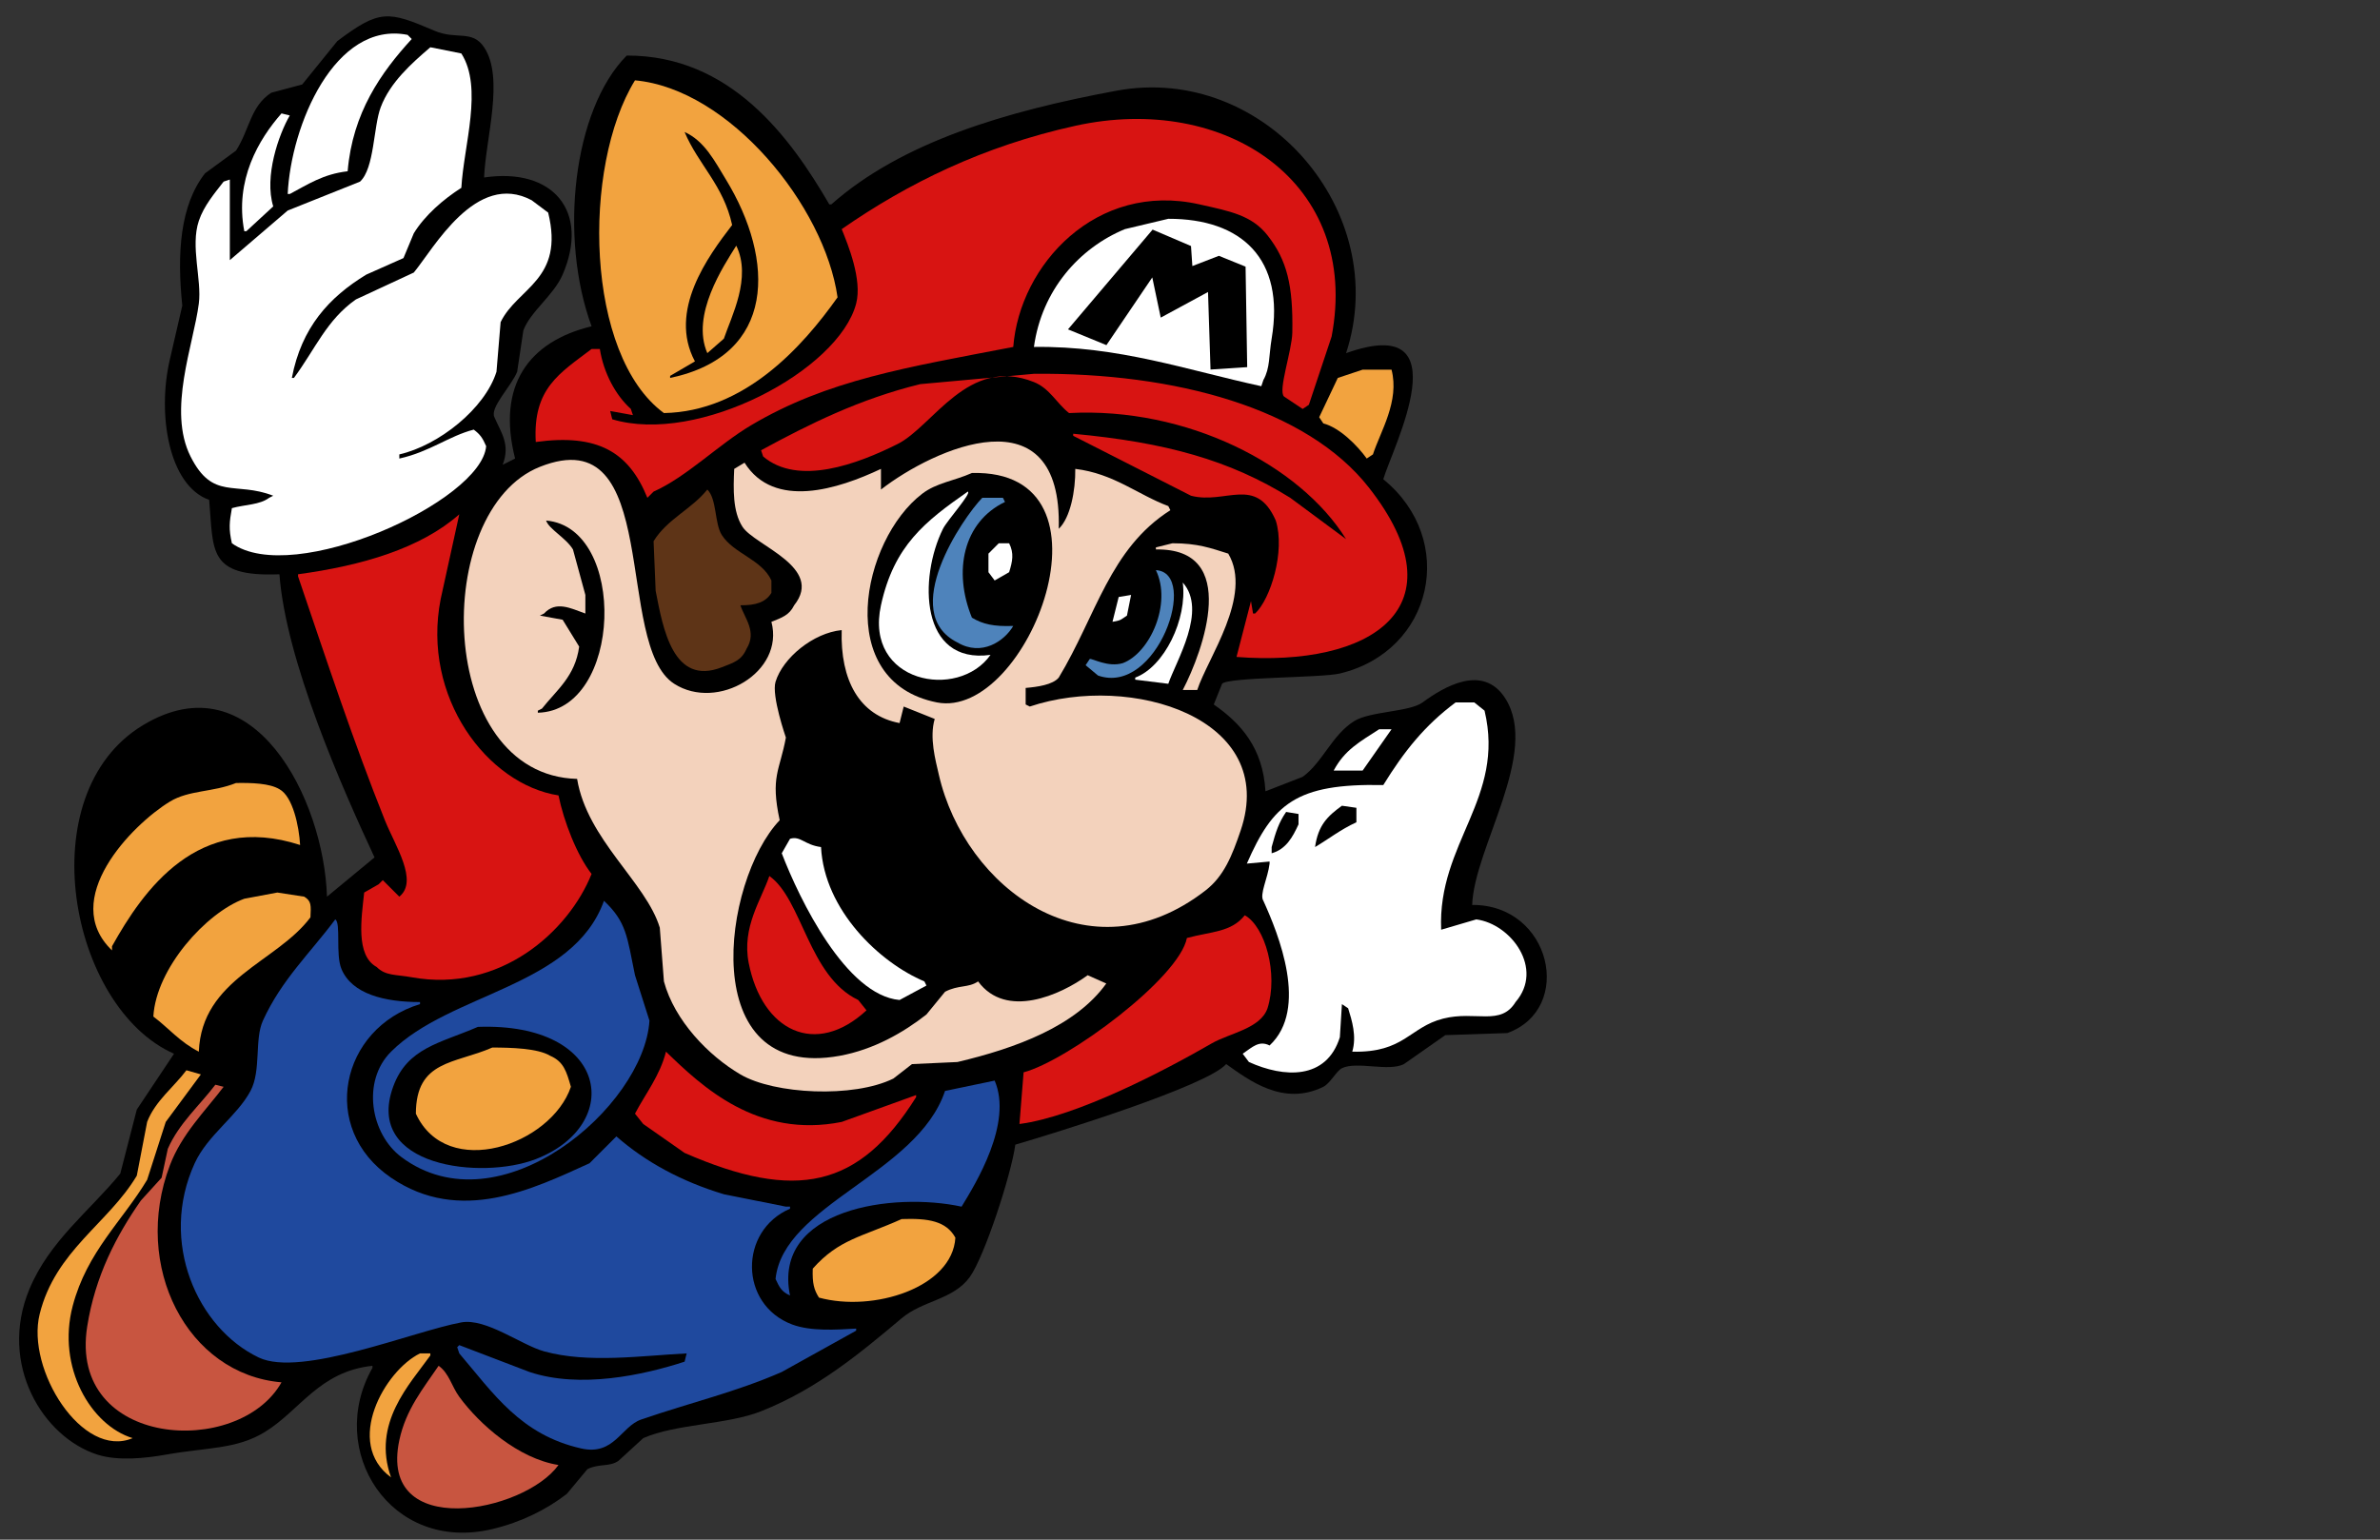 <?xml version="1.0" encoding="UTF-8" standalone="no"?>
<svg
   xmlns:dc="http://purl.org/dc/elements/1.1/"
   xmlns:cc="http://creativecommons.org/ns#"
   xmlns:rdf="http://www.w3.org/1999/02/22-rdf-syntax-ns#"
   xmlns:svg="http://www.w3.org/2000/svg"
   xmlns="http://www.w3.org/2000/svg"
   xmlns:sodipodi="http://sodipodi.sourceforge.net/DTD/sodipodi-0.dtd"
   xmlns:inkscape="http://www.inkscape.org/namespaces/inkscape"
   viewBox="0 0 1632 1056"
   height="1056"
   width="1632"
   xml:space="preserve"
   id="svg2"
   version="1.1"
   sodipodi:docname="mario2.svg"
   inkscape:version="0.92.4 (5da689c313, 2019-01-14)"><rect x="0" y="0" width="1632" height="1056" fill="#333333" stroke="none"/><sodipodi:namedview
     pagecolor="#ffffff"
     bordercolor="#666666"
     borderopacity="1"
     objecttolerance="10"
     gridtolerance="10"
     guidetolerance="10"
     inkscape:pageopacity="0"
     inkscape:pageshadow="2"
     inkscape:window-width="1366"
     inkscape:window-height="715"
     id="namedview54"
     showgrid="false"
     inkscape:zoom="0.30935922"
     inkscape:cx="603.79625"
     inkscape:cy="469.50922"
     inkscape:window-x="-8"
     inkscape:window-y="22"
     inkscape:window-maximized="1"
     inkscape:current-layer="svg2" /><defs
     id="defs6"><clipPath
       id="clipPath14"
       clipPathUnits="userSpaceOnUse"><path
         id="path12"
         d="M -306,0 H 918 V 792 H -306 Z" /></clipPath></defs><g
     clip-path="url(#clipPath14)"
     transform="matrix(2.085,0,0,-2.085,587.67,1380.348)"
     id="g10"><path
       id="path16"
       style="fill:#000000;fill-opacity:1;fill-rule:nonzero;stroke:none"
       d="m 202.308,364.357 c 25.975,0.172 33.735,-34.137 11.556,-42.147 -6.796,-0.229 -13.597,-0.454 -20.395,-0.681 -4.531,-3.172 -9.063,-6.346 -13.597,-9.519 -5.031,-2.606 -15.494,1.033 -20.395,-1.358 -1.783,-0.871 -3.854,-5.006 -6.118,-6.119 -13.242,-6.513 -24.5,2.224 -31.952,7.478 -6.285,-7.226 -56.285,-22.701 -69.342,-26.512 -1.368,-9.951 -10.17,-36.848 -14.957,-43.51 -5.41,-7.531 -15.392,-7.674 -22.434,-13.597 -13.875,-11.672 -27.83,-23.279 -46.229,-30.592 -11.105,-4.414 -28.045,-4.13 -38.75,-8.839 -2.719,-2.492 -5.439,-4.985 -8.158,-7.477 -3.039,-2.078 -6.333,-0.805 -10.197,-2.72 -2.266,-2.72 -4.533,-5.439 -6.799,-8.158 -6.709,-5.18 -14.99,-9.297 -24.474,-11.558 -33.515,-7.992 -54.893,25.866 -39.429,53.027 0,0.227 0,0.452 0,0.679 -17.495,-1.857 -23.789,-14.636 -35.352,-21.754 -9.34,-5.749 -19.021,-5.052 -32.631,-7.477 -6.572,-1.172 -15.676,-2.152 -22.434,0 -17.965,5.715 -32.654,29.731 -22.435,54.387 6.585,15.887 19.84,25.771 29.913,38.067 1.812,7.024 3.625,14.052 5.438,21.076 4.08,6.117 8.159,12.236 12.238,18.355 -34.385,15.172 -47.743,85.441 -10.198,108.091 36.381,21.949 59.513,-24.398 60.505,-56.424 5.212,4.305 10.424,8.61 15.636,12.916 -10.663,22.874 -29.189,64.772 -31.272,93.136 -23.734,-0.934 -21.631,7.751 -23.114,24.475 -13.372,4.72 -17.135,28.292 -12.917,46.229 1.36,5.891 2.719,11.784 4.079,17.674 -1.775,17.072 -0.765,33.002 7.478,43.51 3.399,2.491 6.798,4.984 10.199,7.478 4.55,7.131 4.675,14.464 11.557,19.035 3.398,0.907 6.798,1.813 10.197,2.718 3.852,4.759 7.705,9.52 11.557,14.278 13.953,10.497 16.675,9.939 31.953,3.399 7.241,-3.1 12.373,0.456 16.315,-5.438 6.729,-10.064 0.508,-30.056 0,-42.83 22.694,3.36 34.808,-11.142 25.833,-31.951 -2.923,-6.781 -10.643,-12.187 -12.917,-18.355 -0.679,-4.533 -1.359,-9.065 -2.038,-13.597 -1.855,-4.675 -9.072,-11.813 -7.479,-14.957 2.208,-5.122 5.281,-8.928 2.719,-15.636 1.36,0.679 2.721,1.36 4.08,2.039 -6.095,23.953 4.394,38.499 25.154,43.509 -10.763,29.249 -6.101,71.27 11.557,89.059 34.106,0.101 53.76,-26.84 66.624,-48.949 0.226,0 0.455,0 0.679,0 23.109,20.445 57.271,30.634 93.817,37.391 48.525,8.972 90.715,-39.805 75.462,-86.34 38.555,13.768 15.214,-31.251 12.236,-41.469 24.561,-20.017 16.367,-56.59 -14.276,-63.904 -6.152,-1.469 -37.042,-1.16 -38.75,-3.398 -0.908,-2.268 -1.814,-4.533 -2.719,-6.801 8.912,-6.183 16.17,-14.268 16.995,-28.551 4.08,1.586 8.159,3.172 12.238,4.758 6.541,4.701 9.657,13.822 16.994,18.355 5.261,3.25 18.131,2.959 22.435,6.118 6.883,5.051 19.838,12.877 27.193,1.359 11.469,-17.959 -10.24,-49.125 -10.876,-67.984 z"
       inkscape:connector-curvature="0" /><path
       id="path18"
       style="fill:#ffffff;fill-opacity:1;fill-rule:nonzero;stroke:none"
       d="m -167.52,605.698 c 1.601,19.262 11.031,32.565 21.074,43.509 -0.453,0.453 -0.907,0.907 -1.359,1.36 -23.986,4.729 -38.404,-29.906 -39.431,-52.347 0.227,0 0.454,0 0.679,0 5.829,3.069 10.928,6.565 19.036,7.478 z"
       inkscape:connector-curvature="0" /><path
       id="path20"
       style="fill:#ffffff;fill-opacity:1;fill-rule:nonzero;stroke:none"
       d="m -140.327,646.488 c -6.193,-5.309 -13.227,-11.547 -16.316,-19.716 -2.433,-6.433 -2.046,-20.08 -6.798,-24.474 -7.931,-3.171 -15.863,-6.345 -23.794,-9.517 -6.345,-5.438 -12.689,-10.878 -19.035,-16.316 0,8.836 0,17.676 0,26.514 -0.679,-0.227 -1.36,-0.453 -2.04,-0.681 -2.919,-3.779 -6.482,-7.915 -8.159,-12.916 -2.817,-8.407 1.015,-19.298 0,-27.193 -1.746,-13.585 -10.356,-35.117 -2.719,-50.308 7.336,-14.588 14.701,-8.051 27.194,-12.917 -0.454,-0.227 -0.907,-0.453 -1.361,-0.681 -3.074,-2.335 -7.784,-2.178 -12.236,-3.398 -0.834,-4.63 -1.07,-6.833 0,-11.557 20.123,-14.412 82.148,13.805 83.62,31.952 -1.157,2.661 -1.938,3.836 -4.08,5.438 -8.147,-2.091 -14.433,-7.303 -24.474,-9.518 0,0.454 0,0.907 0,1.361 12.922,2.959 28.143,15.02 31.952,27.193 0.454,5.438 0.907,10.878 1.36,16.315 5.493,11.349 21.085,13.882 15.637,36.031 -1.812,1.359 -3.626,2.719 -5.438,4.079 -18.265,9.714 -32.213,-15.89 -38.752,-23.794 -6.343,-2.945 -12.689,-5.892 -19.034,-8.838 -9.638,-6.737 -13.392,-16.373 -20.395,-25.833 -0.226,0 -0.454,0 -0.679,0 3.177,16.648 12.28,26.559 24.474,33.992 4.078,1.812 8.157,3.626 12.236,5.438 1.133,2.719 2.266,5.439 3.398,8.159 3.626,5.917 9.778,11.229 15.637,14.958 0.78,13.99 7.207,32.866 0,44.188 -3.398,0.68 -6.798,1.36 -10.197,2.04 z"
       inkscape:connector-curvature="0" /><path
       id="path22"
       style="fill:#f2a33f;fill-opacity:1;fill-rule:nonzero;stroke:none"
       d="m -73.023,635.61 c -17.495,-28.419 -16.417,-90.43 9.517,-109.452 26.464,0.502 45.512,21.706 57.105,38.071 -4.252,30.062 -35.594,68.571 -66.623,71.381 z"
       inkscape:connector-curvature="0" /><path
       id="path24"
       style="fill:#ffffff;fill-opacity:1;fill-rule:nonzero;stroke:none"
       d="m -189.275,624.733 c -7.482,-8.505 -15.47,-21.931 -12.236,-38.75 0.226,0 0.454,0 0.679,0 2.947,2.719 5.893,5.439 8.838,8.159 -3.04,9.859 1.818,23.662 5.438,29.912 -0.905,0.226 -1.812,0.454 -2.719,0.679 z"
       inkscape:connector-curvature="0" /><path
       id="path26"
       style="fill:#d81412;fill-opacity:1;fill-rule:nonzero;stroke:none"
       d="m -105.656,516.641 c 20.296,2.784 30.567,-3.208 36.71,-18.357 0.681,0.681 1.36,1.36 2.04,2.04 10.798,4.799 21.342,15.445 31.952,21.755 25.304,15.046 51.409,19.102 86.339,25.833 2.094,26.975 27.278,54.543 61.184,46.909 10.003,-2.253 17.196,-3.527 22.435,-10.197 6.427,-8.183 8.433,-16.469 8.158,-31.952 -0.106,-6.007 -4.8,-19.212 -2.719,-21.075 2.039,-1.359 4.08,-2.719 6.12,-4.08 0.679,0.454 1.358,0.907 2.038,1.36 2.494,7.478 4.986,14.957 7.479,22.435 9.653,50.576 -34.787,80.264 -84.298,69.343 -30.243,-6.673 -55.122,-18.904 -76.821,-33.993 2.103,-5.178 6.792,-16.648 4.759,-24.473 C -6,540.197 -52.249,515.596 -80.502,524.119 c -0.226,0.907 -0.454,1.812 -0.68,2.719 2.493,-0.454 4.986,-0.907 7.478,-1.36 -0.226,0.681 -0.453,1.36 -0.679,2.04 -4.93,4.399 -8.952,11.785 -10.198,19.715 -0.906,0 -1.812,0 -2.719,0 -10.455,-7.968 -19.361,-12.892 -18.355,-30.591 z"
       inkscape:connector-curvature="0" /><path
       id="path28"
       style="fill:#000000;fill-opacity:1;fill-rule:nonzero;stroke:none"
       d="m -56.708,618.615 c 6.562,-2.935 9.937,-9.641 13.597,-15.636 16.179,-26.514 16.667,-57.901 -18.355,-65.264 0,0.226 0,0.454 0,0.679 2.719,1.586 5.438,3.172 8.157,4.759 -8.891,16.642 4.281,34.54 12.238,44.869 -2.869,13.132 -11.105,19.832 -15.636,30.593 z"
       inkscape:connector-curvature="0" /><path
       id="path30"
       style="fill:#ffffff;fill-opacity:1;fill-rule:nonzero;stroke:none"
       d="m 102.373,590.062 c -4.759,-1.132 -9.52,-2.265 -14.276,-3.399 -15.021,-6.203 -27.35,-20.104 -29.914,-38.75 27.768,0.397 50.446,-7.654 74.781,-12.916 0.227,0.679 0.453,1.358 0.681,2.04 2.228,3.927 1.784,8.068 2.718,13.597 4.443,26.292 -9.911,39.485 -33.991,39.429 z"
       inkscape:connector-curvature="0" /><path
       id="path32"
       style="fill:#f2a33f;fill-opacity:1;fill-rule:nonzero;stroke:none"
       d="m -39.713,581.224 c -4.171,-6.682 -14.99,-22.815 -9.517,-35.352 1.812,1.586 3.626,3.174 5.439,4.761 2.457,7.298 9.215,20.037 4.078,30.591 z"
       inkscape:connector-curvature="0" /><path
       id="path34"
       style="fill:#f2a33f;fill-opacity:1;fill-rule:nonzero;stroke:none"
       d="m 166.275,540.434 c -2.719,-0.907 -5.437,-1.813 -8.156,-2.719 -2.041,-4.305 -4.08,-8.612 -6.12,-12.917 0.455,-0.679 0.907,-1.358 1.359,-2.04 5.465,-1.427 11.303,-7.408 14.277,-11.557 0.68,0.454 1.359,0.907 2.04,1.361 2.468,7.579 8.811,17.47 6.118,27.872 -3.172,0 -6.345,0 -9.518,0 z"
       inkscape:connector-curvature="0" /><path
       id="path36"
       style="fill:#d81412;fill-opacity:1;fill-rule:nonzero;stroke:none"
       d="m 58.183,539.074 c -12.463,-1.133 -24.927,-2.266 -37.39,-3.398 -19.904,-4.869 -36.459,-13.122 -52.347,-21.755 0.226,-0.679 0.454,-1.358 0.68,-2.039 11.532,-9.811 31.049,-2.499 44.189,4.079 11.792,5.904 23.154,29.09 44.867,20.395 5.217,-2.088 7.487,-7.019 11.559,-10.197 38.713,2.064 75.947,-17.055 91.097,-41.469 -6.119,4.531 -12.238,9.063 -18.355,13.595 -19.962,12.427 -40.974,18.223 -71.384,21.075 0,-0.227 0,-0.453 0,-0.681 l 38.75,-19.713 c 11.353,-2.953 21.325,6.714 27.875,-8.159 3.169,-10.095 -1.715,-25.83 -6.798,-30.592 -0.228,0 -0.455,0 -0.681,0 -0.227,1.359 -0.455,2.719 -0.68,4.08 -1.585,-6.119 -3.172,-12.238 -4.759,-18.357 44.302,-3.445 74.517,16.188 43.51,55.747 -20.422,26.054 -63.666,37.819 -110.133,37.39 z"
       inkscape:connector-curvature="0" /><path
       id="path38"
       style="fill:#f3d2bc;fill-opacity:1;fill-rule:nonzero;stroke:none"
       d="m -5.04,454.775 c -0.505,-16.474 5.784,-28.106 19.035,-30.592 0.453,1.812 0.907,3.626 1.36,5.438 3.398,-1.359 6.797,-2.719 10.196,-4.079 -1.805,-6.127 0.267,-13.59 1.361,-18.356 8.582,-37.397 49.358,-67.791 87.697,-38.069 6.104,4.731 8.763,11.502 11.558,19.714 12.596,37.012 -36.095,51.926 -69.343,40.79 -0.454,0.228 -0.907,0.453 -1.36,0.679 0,1.814 0,3.626 0,5.44 3.844,0.326 8.918,1.039 10.878,3.398 12.388,20.527 16.781,42.406 36.71,55.067 -0.227,0.454 -0.454,0.907 -0.679,1.358 -10.08,3.763 -17.931,10.709 -30.591,12.238 0.087,-7.236 -1.619,-16.098 -5.44,-19.716 1.271,45.699 -41.127,26.385 -58.466,12.918 0,2.265 0,4.532 0,6.798 -14.061,-6.645 -35.14,-13.443 -44.869,2.038 -1.133,-0.679 -2.266,-1.358 -3.398,-2.038 -0.303,-6.661 -0.518,-14 2.719,-19.036 3.986,-6.199 26.973,-13.295 16.997,-25.834 -1.606,-3.268 -4.025,-4.063 -7.479,-5.438 4.39,-16.576 -17.746,-29.481 -31.952,-20.395 -20.017,12.801 -3.576,87.553 -44.188,71.381 -35.815,-14.262 -34.424,-101.465 12.236,-102.654 3.294,-20 22.674,-34.019 27.194,-48.948 0.453,-5.892 0.906,-11.785 1.36,-17.677 3.474,-12.902 14.718,-24.479 25.153,-30.592 11.175,-6.546 37.189,-7.831 50.308,-1.36 2.039,1.587 4.079,3.174 6.118,4.759 4.984,0.228 9.971,0.454 14.955,0.682 19.287,4.562 38.907,11.808 48.949,25.833 -2.04,0.906 -4.08,1.813 -6.119,2.72 -9.033,-6.596 -26.87,-14.478 -36.031,-2.041 -3.3,-2.21 -6.412,-1.067 -10.877,-3.398 -2.038,-2.493 -4.078,-4.986 -6.119,-7.479 -7.581,-5.941 -17.336,-11.558 -28.553,-13.595 -47.484,-8.634 -38.636,57.64 -19.713,77.5 -3.118,14.409 0.035,16.265 2.039,27.193 0,0 -4.8,13.787 -3.399,18.355 2.402,7.839 12.348,16.063 21.755,16.995 z"
       inkscape:connector-curvature="0" /><path
       id="path40"
       style="fill:#000000;fill-opacity:1;fill-rule:nonzero;stroke:none"
       d="m 37.788,506.443 c 50.432,1.328 18.407,-81.435 -11.556,-75.461 -34.274,6.833 -24.747,53.449 -4.76,68.663 4.738,3.605 10.303,4.138 16.316,6.798 z"
       inkscape:connector-curvature="0" /><path
       id="path42"
       style="fill:#5e3417;fill-opacity:1;fill-rule:nonzero;stroke:none"
       d="m -49.23,501.005 c -5.157,-6.471 -13.185,-9.687 -17.676,-16.997 0.228,-5.438 0.454,-10.878 0.681,-16.315 2.395,-12.333 5.702,-31.434 21.753,-25.154 4.022,1.574 6.461,2.241 8.159,6.119 3.453,5.547 -0.618,9.95 -2.04,14.276 5.038,-0.048 8.306,0.962 10.197,4.08 0,1.358 0,2.718 0,4.077 -3.174,6.954 -12.359,8.771 -16.315,14.957 -2.416,3.777 -1.591,11.845 -4.759,14.958 z"
       inkscape:connector-curvature="0" /><path
       id="path44"
       style="fill:#ffffff;fill-opacity:1;fill-rule:nonzero;stroke:none"
       d="M 36.429,500.324 C 22.36,490.495 12.16,482.558 7.875,462.934 2.304,437.406 33.286,431.523 43.907,446.618 20.651,443.382 20.289,472.009 28.271,488.087 c 1.364,2.751 9.552,11.824 8.158,12.237 z"
       inkscape:connector-curvature="0" /><path
       id="path46"
       style="fill:#4e83bb;fill-opacity:1;fill-rule:nonzero;stroke:none"
       d="m 41.188,498.284 c -6.396,-6.56 -27.726,-37.811 -8.159,-47.588 7.967,-4.704 15.437,0.433 18.356,5.439 -6.416,-0.236 -10.018,0.562 -13.598,2.719 -6.26,15.302 -2.864,31.492 10.877,38.071 -0.225,0.453 -0.453,0.907 -0.679,1.358 -2.266,0 -4.533,0 -6.798,0 z"
       inkscape:connector-curvature="0" /><path
       id="path48"
       style="fill:#d81412;fill-opacity:1;fill-rule:nonzero;stroke:none"
       d="m -130.81,492.846 c -12.762,-11.241 -32.016,-16.863 -53.026,-19.716 0,-0.226 0,-0.451 0,-0.679 9.564,-28.155 18.331,-54.696 28.552,-80.219 3.359,-8.39 11.142,-19.985 4.758,-25.154 -1.812,1.812 -3.626,3.626 -5.438,5.438 -0.454,-0.453 -0.907,-0.907 -1.36,-1.359 -1.584,-0.906 -3.172,-1.813 -4.759,-2.72 -0.886,-8.346 -2.898,-20.652 4.08,-24.474 3.004,-2.987 6.195,-2.43 11.557,-3.398 29.104,-5.265 51.604,15.137 59.146,33.991 -4.827,6.155 -9.141,17.321 -10.877,25.832 -23.387,3.633 -45.078,32.327 -38.75,64.585 2.04,9.29 4.079,18.583 6.119,27.873 z"
       inkscape:connector-curvature="0" /><path
       id="path50"
       style="fill:#000000;fill-opacity:1;fill-rule:nonzero;stroke:none"
       d="m -102.255,490.807 c 26.848,-2.293 25.14,-62.54 -2.721,-63.224 0,0.228 0,0.454 0,0.681 0.454,0.226 0.907,0.452 1.36,0.68 4.848,6.145 10.917,10.584 12.238,20.395 -1.813,2.945 -3.627,5.892 -5.44,8.838 -2.491,0.454 -4.986,0.907 -7.478,1.359 0.454,0.227 0.907,0.453 1.359,0.681 3.973,4.302 8.742,1.721 13.596,0 0,2.039 0,4.08 0,6.118 -1.358,4.986 -2.719,9.972 -4.078,14.956 -2.264,3.8 -7.899,6.667 -8.837,9.518 z"
       inkscape:connector-curvature="0" /><path
       id="path52"
       style="fill:#ffffff;fill-opacity:1;fill-rule:nonzero;stroke:none"
       d="m 46.625,483.329 c -1.133,-1.133 -2.266,-2.268 -3.398,-3.4 0,-2.038 0,-4.079 0,-6.117 0.679,-0.907 1.36,-1.813 2.04,-2.721 1.586,0.908 3.173,1.814 4.759,2.721 1.103,3.53 1.668,6.211 0,9.518 -1.133,0 -2.268,0 -3.4,0 z"
       inkscape:connector-curvature="0" /><path
       id="path54"
       style="fill:#f3d2bc;fill-opacity:1;fill-rule:nonzero;stroke:none"
       d="m 103.733,483.329 c -1.814,-0.454 -3.626,-0.907 -5.44,-1.36 0,-0.227 0,-0.454 0,-0.68 27.88,0.517 15.538,-33.355 8.838,-46.228 0.454,0 0.907,0 1.36,0 1.134,0 2.266,0 3.399,0 3.405,10.499 18.384,31.042 10.198,44.867 -5.669,1.772 -9.967,3.412 -18.354,3.4 z"
       inkscape:connector-curvature="0" /><path
       id="path56"
       style="fill:#4e83bb;fill-opacity:1;fill-rule:nonzero;stroke:none"
       d="m 98.293,474.491 c 5.331,-10.994 -1.946,-27.245 -10.877,-30.593 -4.932,-1.47 -10.062,1.628 -10.878,1.36 -0.451,-0.679 -0.905,-1.36 -1.358,-2.04 1.358,-1.133 2.719,-2.266 4.079,-3.398 19.397,-6.814 33.463,33.833 19.035,34.671 z"
       inkscape:connector-curvature="0" /><path
       id="path58"
       style="fill:#ffffff;fill-opacity:1;fill-rule:nonzero;stroke:none"
       d="m 107.131,470.412 c 1.549,-12.023 -6.083,-27.735 -15.636,-31.272 0,-0.226 0,-0.452 0,-0.68 3.626,-0.454 7.252,-0.907 10.878,-1.358 2.555,7.508 12.945,24.135 4.758,33.31 z"
       inkscape:connector-curvature="0" /><path
       id="path60"
       style="fill:#ffffff;fill-opacity:1;fill-rule:nonzero;stroke:none"
       d="m 84.018,457.496 c 3.036,0.461 2.872,0.847 4.758,2.038 0.453,2.265 0.907,4.532 1.36,6.799 -1.36,-0.227 -2.721,-0.453 -4.079,-0.68 -0.681,-2.719 -1.36,-5.439 -2.04,-8.157 z"
       inkscape:connector-curvature="0" /><path
       id="path62"
       style="fill:#ffffff;fill-opacity:1;fill-rule:nonzero;stroke:none"
       d="m 196.869,430.982 c -10.267,-7.671 -16.932,-16.099 -23.794,-27.193 -28.756,0.603 -36.306,-6.259 -44.87,-25.835 2.493,0.229 4.986,0.454 7.479,0.681 0,-0.227 0,-0.452 0,-0.681 -0.581,-4.864 -3.396,-10.177 -2.039,-12.236 4.957,-10.931 14.986,-35.519 2.039,-47.588 -3.462,1.751 -5.647,-0.531 -8.837,-2.719 0.679,-0.907 1.36,-1.814 2.039,-2.719 11.525,-5.227 25.477,-5.971 29.913,8.157 0.226,3.625 0.453,7.251 0.678,10.877 0.68,-0.452 1.361,-0.907 2.041,-1.359 1.246,-4.005 2.87,-9.188 1.36,-14.276 17.148,-0.442 18.778,8.069 29.912,10.878 10.662,2.688 18.891,-2.542 23.793,5.438 9.466,10.974 -1.494,25.704 -12.915,27.193 -3.853,-1.133 -7.706,-2.266 -11.558,-3.398 -1.202,28.643 21.167,43.192 14.276,72.062 -1.133,0.906 -2.266,1.812 -3.399,2.719 -2.039,0 -4.08,0 -6.118,0 z"
       inkscape:connector-curvature="0" /><path
       id="path64"
       style="fill:#ffffff;fill-opacity:1;fill-rule:nonzero;stroke:none"
       d="m 171.715,422.144 c -6.347,-4.118 -11.327,-6.761 -14.956,-13.597 3.171,0 6.345,0 9.516,0 3.173,4.532 6.346,9.064 9.518,13.597 -1.358,0 -2.719,0 -4.078,0 z"
       inkscape:connector-curvature="0" /><path
       id="path66"
       style="fill:#f2a33f;fill-opacity:1;fill-rule:nonzero;stroke:none"
       d="m -204.23,404.468 c -7.717,-3.085 -15.474,-2.293 -21.755,-6.119 -12.519,-7.623 -36.472,-32.21 -19.035,-48.947 0,0.454 0,0.907 0,1.358 10.264,18.407 28.256,44.252 61.864,33.312 -0.349,6.183 -2.406,15.947 -6.798,18.356 -3.253,1.957 -9.132,2.126 -14.276,2.039 z"
       inkscape:connector-curvature="0" /><path
       id="path68"
       style="fill:#000000;fill-opacity:1;fill-rule:nonzero;stroke:none"
       d="m 159.477,396.99 c 1.586,-0.227 3.173,-0.453 4.759,-0.681 0,-1.584 0,-3.171 0,-4.758 -5.242,-2.403 -9.114,-5.504 -13.597,-8.156 1.024,7.22 4.101,10.156 8.837,13.596 z"
       inkscape:connector-curvature="0" /><path
       id="path70"
       style="fill:#000000;fill-opacity:1;fill-rule:nonzero;stroke:none"
       d="m 141.123,394.95 c 1.36,-0.227 2.718,-0.452 4.079,-0.678 0,-1.135 0,-2.268 0,-3.4 -1.878,-4.108 -4.089,-8.213 -8.839,-9.519 0,0.681 0,1.36 0,2.041 1.389,5.105 2.334,8.017 4.76,11.556 z"
       inkscape:connector-curvature="0" /><path
       id="path72"
       style="fill:#ffffff;fill-opacity:1;fill-rule:nonzero;stroke:none"
       d="m -11.838,383.395 c -5.458,0.709 -6.745,3.785 -10.198,2.719 -0.908,-1.586 -1.812,-3.173 -2.72,-4.76 5.851,-15.238 21.137,-46.693 38.75,-48.267 2.945,1.585 5.891,3.173 8.837,4.759 -0.225,0.452 -0.453,0.905 -0.679,1.358 -14.764,6.192 -32.92,23.475 -33.991,44.19 z"
       inkscape:connector-curvature="0" /><path
       id="path74"
       style="fill:#d81412;fill-opacity:1;fill-rule:nonzero;stroke:none"
       d="m -28.835,373.877 c -2.575,-7.698 -9.1,-16.773 -6.798,-28.554 4.385,-22.441 21.994,-31.165 38.75,-15.636 -0.906,1.132 -1.812,2.268 -2.719,3.399 -16.339,7.755 -18.399,33.135 -29.233,40.79 z"
       inkscape:connector-curvature="0" /><path
       id="path76"
       style="fill:#f2a33f;fill-opacity:1;fill-rule:nonzero;stroke:none"
       d="m -190.634,368.438 c -3.625,-0.68 -7.251,-1.359 -10.877,-2.04 -12.583,-4.612 -29.009,-22.895 -29.912,-38.75 5.145,-3.901 8.749,-8.404 14.955,-11.557 0.96,24.013 25.638,29.343 36.712,44.189 0.189,3.909 0.343,5.344 -2.04,6.798 -2.947,0.453 -5.894,0.905 -8.838,1.359 z"
       inkscape:connector-curvature="0" /><path
       id="path78"
       style="fill:#1f499e;fill-opacity:1;fill-rule:nonzero;stroke:none"
       d="m -83.221,365.718 c -10.189,-28.396 -50.538,-30.198 -70.023,-49.627 -9.751,-9.726 -6.709,-27.118 3.4,-34.671 32.344,-24.171 79.825,16.548 81.58,44.87 -1.586,4.984 -3.174,9.97 -4.759,14.955 -2.609,12.713 -2.779,17.473 -10.198,24.473 z"
       inkscape:connector-curvature="0" /><path
       id="path80"
       style="fill:#d81412;fill-opacity:1;fill-rule:nonzero;stroke:none"
       d="m 127.526,360.96 c -4.455,-5.614 -10.881,-5.288 -19.035,-7.478 -2.53,-13.186 -39.247,-40.378 -53.707,-44.19 -0.454,-5.664 -0.907,-11.331 -1.36,-16.995 19.004,2.482 48.006,17.722 63.225,26.513 5.848,3.377 16.052,4.84 18.355,11.558 3.551,11.238 -0.705,26.809 -7.478,30.593 z"
       inkscape:connector-curvature="0" /><path
       id="path82"
       style="fill:#1f499e;fill-opacity:1;fill-rule:nonzero;stroke:none"
       d="m -171.599,359.6 c -8.146,-10.974 -17.63,-19.785 -23.793,-33.31 -2.821,-6.188 -0.513,-16.423 -4.08,-23.117 -4.441,-8.329 -14.104,-14.503 -18.355,-23.793 -11.857,-25.905 0.903,-54.274 21.074,-63.903 13.929,-6.649 51.051,8.714 66.623,11.558 8.107,1.479 19.716,-7.443 27.193,-9.519 14.55,-4.038 32.249,-1.416 46.908,-0.681 -0.226,-0.905 -0.454,-1.812 -0.679,-2.719 -13.606,-4.446 -34.403,-8.931 -50.988,-3.398 -7.703,2.945 -15.41,5.891 -23.114,8.836 -0.226,-0.226 -0.453,-0.451 -0.679,-0.68 0.226,-0.679 0.453,-1.358 0.679,-2.039 11.243,-13.185 20.169,-26.785 40.111,-31.272 10.847,-2.439 13.088,7.237 19.714,9.519 16.414,5.649 31.196,9.042 46.229,15.637 8.157,4.53 16.317,9.064 24.475,13.597 0,0.226 0,0.452 0,0.679 -6.571,-0.394 -14.972,-0.936 -21.077,1.361 -17.406,6.543 -17.538,30.823 -0.678,38.069 0,0.227 0,0.453 0,0.681 -0.454,0 -0.908,0 -1.359,0 -6.798,1.358 -13.598,2.719 -20.395,4.078 -13.89,4.192 -25.732,10.595 -35.351,19.035 -2.945,-2.946 -5.892,-5.894 -8.838,-8.838 -18.551,-8.436 -42.544,-20.254 -65.265,-4.759 -23.86,16.275 -16.569,49.193 9.518,57.105 0,0.226 0,0.454 0,0.68 -11.63,-0.011 -22.388,2.62 -25.833,10.878 -2.014,4.826 -0.099,15.143 -2.04,16.315 z"
       inkscape:connector-curvature="0" /><path
       id="path84"
       style="fill:#000000;fill-opacity:1;fill-rule:nonzero;stroke:none"
       d="m 31.67,355.521 c -3.933,-2.75 -10.957,-2.863 -17.676,-2.72 4.756,-6.624 12.423,-12.239 23.793,-12.235 -0.655,4.047 -3.249,12.706 -6.117,14.955 z"
       inkscape:connector-curvature="0" /><path
       id="path86"
       style="fill:#000000;fill-opacity:1;fill-rule:nonzero;stroke:none"
       d="m -124.69,324.248 c 43.222,1.534 48.122,-32.239 19.035,-43.509 -17.755,-6.877 -56.492,-2.661 -46.909,23.794 4.67,12.891 15.433,14.313 27.875,19.715 z"
       inkscape:connector-curvature="0" /><path
       id="path88"
       style="fill:#f2a33f;fill-opacity:1;fill-rule:nonzero;stroke:none"
       d="m -119.932,317.451 c -12.343,-5.408 -25.106,-4.095 -25.153,-21.756 10.187,-22.133 44.471,-10.325 50.986,8.838 -1.441,4.978 -2.329,8.257 -6.799,10.199 -4.13,2.49 -12.816,2.701 -19.035,2.719 z"
       inkscape:connector-curvature="0" /><path
       id="path90"
       style="fill:#d81412;fill-opacity:1;fill-rule:nonzero;stroke:none"
       d="m -62.827,316.091 c -1.996,-7.915 -6.735,-13.812 -10.196,-20.396 0.905,-1.133 1.812,-2.265 2.719,-3.398 4.531,-3.172 9.064,-6.347 13.597,-9.518 36.657,-15.979 57.334,-11.609 76.14,18.356 0,0.226 0,0.451 0,0.679 -8.157,-2.946 -16.315,-5.894 -24.472,-8.838 -27.756,-5.538 -45.91,11.588 -57.787,23.114 z"
       inkscape:connector-curvature="0" /><path
       id="path92"
       style="fill:#f2a33f;fill-opacity:1;fill-rule:nonzero;stroke:none"
       d="m -220.547,309.972 c -4.076,-5.457 -10.324,-10.158 -12.916,-16.995 -1.133,-5.892 -2.268,-11.784 -3.4,-17.676 -9.407,-15.784 -26.767,-24.628 -31.952,-45.548 -4.505,-18.187 14.044,-47.806 30.593,-40.791 -13.676,4.136 -25.052,23.297 -19.716,43.509 4.708,17.838 16.35,27.919 24.475,41.472 2.038,6.343 4.079,12.689 6.119,19.034 3.852,5.212 7.704,10.424 11.557,15.636 -1.586,0.454 -3.174,0.905 -4.76,1.359 z"
       inkscape:connector-curvature="0" /><path
       id="path94"
       style="fill:#1f499e;fill-opacity:1;fill-rule:nonzero;stroke:none"
       d="m 45.267,306.573 c -5.438,-1.133 -10.878,-2.267 -16.317,-3.4 -9.162,-27.295 -53.196,-37.348 -55.745,-61.863 1.289,-2.733 1.935,-4.146 4.759,-5.438 -5.873,28.708 34.217,34.092 56.425,29.233 4.638,7.604 16.901,27.47 10.878,41.469 z"
       inkscape:connector-curvature="0" /><path
       id="path96"
       style="fill:#c85540;fill-opacity:1;fill-rule:nonzero;stroke:none"
       d="m -211.029,305.213 c -5.169,-6.819 -11.968,-12.691 -15.636,-21.073 -0.679,-3.174 -1.36,-6.346 -2.04,-9.519 -2.266,-2.493 -4.533,-4.986 -6.798,-7.478 -8.064,-11.534 -15.054,-24.837 -17.676,-41.47 -6.294,-39.926 49.83,-43.401 63.904,-18.355 -30.945,2.612 -49.316,38.126 -36.71,71.382 3.895,10.276 11.55,17.786 17.676,25.833 -0.907,0.227 -1.813,0.454 -2.719,0.68 z"
       inkscape:connector-curvature="0" /><path
       id="path98"
       style="fill:#f2a33f;fill-opacity:1;fill-rule:nonzero;stroke:none"
       d="m 14.674,261.024 c -13.102,-5.893 -20.647,-6.615 -29.233,-16.315 -0.168,-4.861 0.416,-6.94 2.039,-9.52 17.926,-4.9 43.909,3.316 44.869,19.717 -3.028,5.483 -8.91,6.425 -17.675,6.118 z"
       inkscape:connector-curvature="0" /><path
       id="path100"
       style="fill:#f2a33f;fill-opacity:1;fill-rule:nonzero;stroke:none"
       d="m -143.727,216.835 c -11.641,-5.684 -25.001,-29.438 -9.518,-40.789 -6.404,17.768 6.214,30.731 12.917,40.11 0,0.226 0,0.452 0,0.679 -1.133,0 -2.267,0 -3.4,0 z"
       inkscape:connector-curvature="0" /><path
       id="path102"
       style="fill:#c85540;fill-opacity:1;fill-rule:nonzero;stroke:none"
       d="m -137.607,212.756 c -4.974,-7.359 -10.742,-14.263 -12.917,-24.473 -7.064,-33.172 41.035,-23.917 52.347,-8.158 -13.229,2.089 -25.991,13.358 -32.632,22.434 -2.494,3.41 -3.345,7.764 -6.798,10.197 z"
       inkscape:connector-curvature="0" /><path
       id="path104"
       style="fill:#ffffff;fill-opacity:1;fill-rule:nonzero;stroke:none"
       d="m 97.21,586.506 12.629,-5.4 0.449,-6.588 8.718,3.368 8.783,-3.564 0.535,-33.055 -12.06,-0.791 -0.825,25.505 -15.552,-8.425 -2.779,13.222 -15.082,-22.27 -12.639,5.185 z"
       inkscape:connector-curvature="0" /><path
       id="path106"
       style="fill:#000000;fill-opacity:1;fill-rule:nonzero;stroke:none"
       d="m 97.21,586.506 12.629,-5.4 0.449,-6.588 8.718,3.368 8.783,-3.564 0.535,-33.055 -12.06,-0.791 -0.825,25.505 -15.552,-8.425 -2.779,13.222 -15.082,-22.27 -12.639,5.185 z"
       inkscape:connector-curvature="0" /></g></svg>